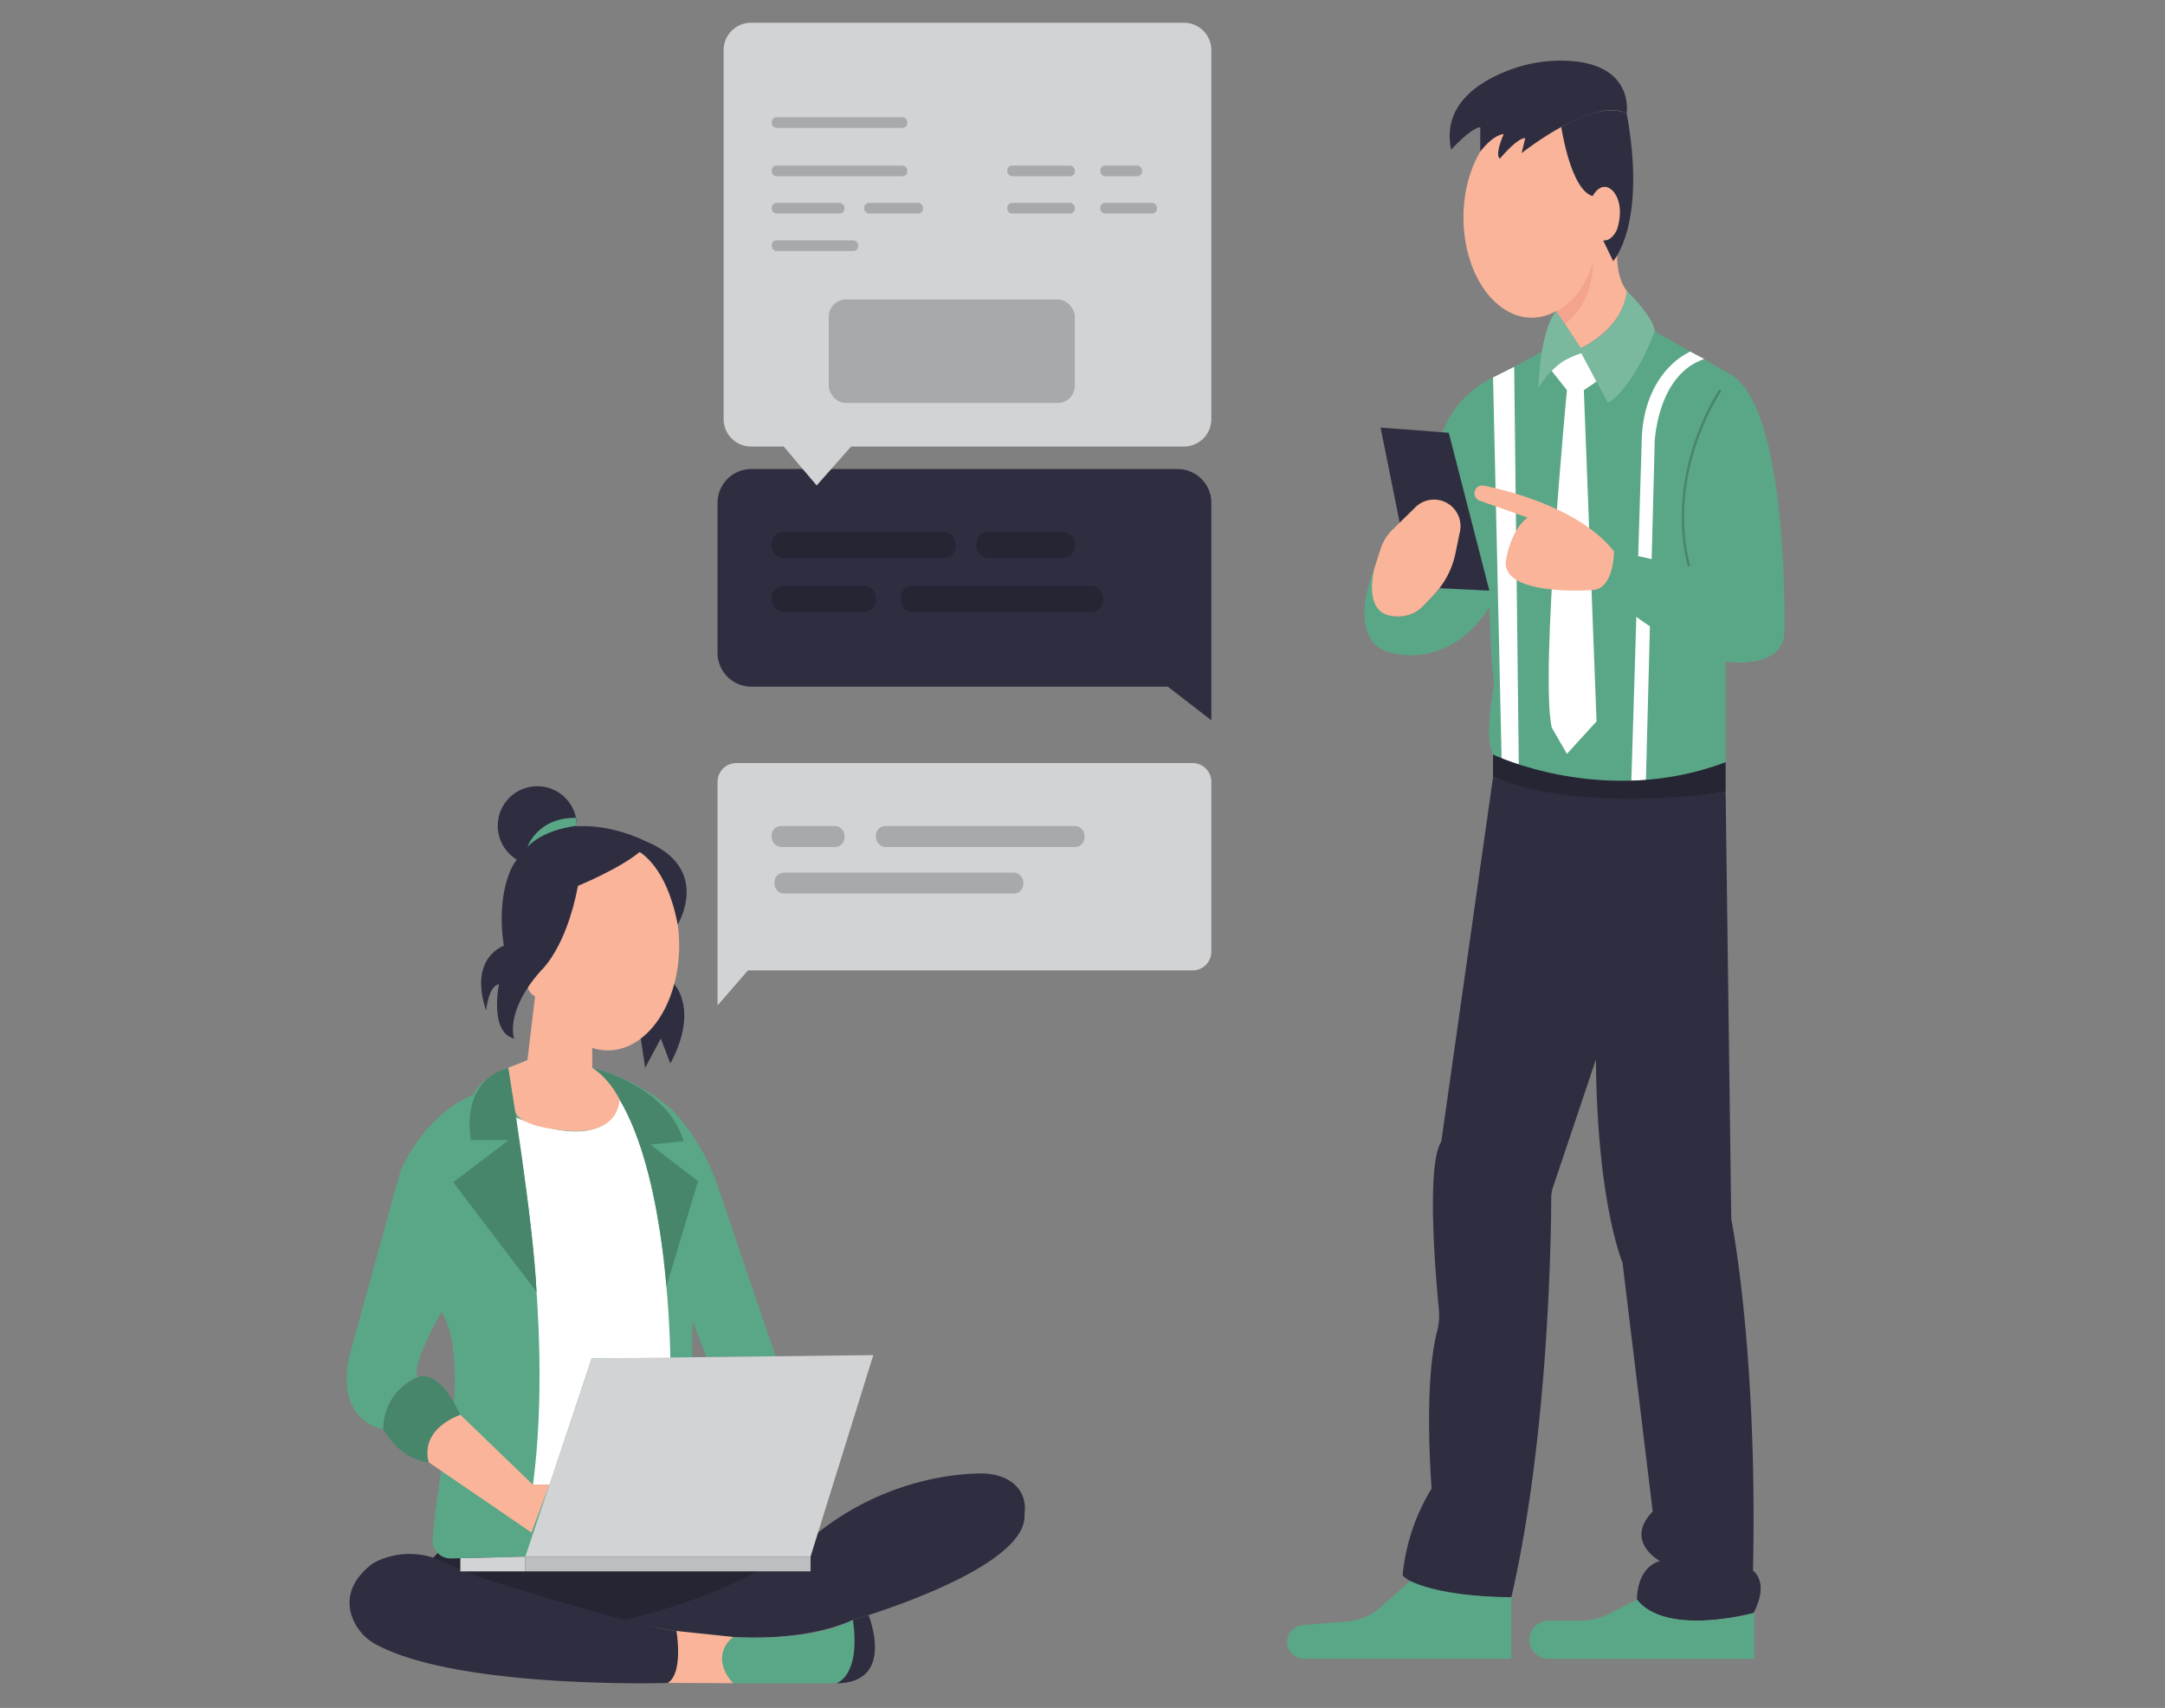 <svg id="b0a24f82-e0e9-4877-9558-21bbfcd0eed7" data-name="Layer 1" xmlns="http://www.w3.org/2000/svg" width="865.76" height="682.89" viewBox="0 0 865.76 682.89"><rect x="0" y="0" width="865.76" height="682.89" fill="#808080" stroke="none"/><polygon points="170.78 625.33 176.46 619.56 324.14 619.56 310.22 637.13 249.28 652.16 170.78 625.33" fill="#2f2e41"/><polygon points="170.78 625.33 176.46 619.56 324.14 619.56 310.22 637.13 249.28 652.16 170.78 625.33" opacity="0.2"/><path d="M400.16,590.35a23,23,0,0,0-7.64-1.21c-9.34,0-37.94,2-65.39,23.62-33.41,26.34-77.85,34.94-77.85,34.94s55.55,15.85,91.79,0c0,0,70.54-20.2,68.6-42.42C409.67,605.28,412,594.54,400.16,590.35Z" fill="#2f2e41"/><path d="M270.53,652.16s3.3,15.92-3.42,20.75c0,0-83.09,2.53-116.53-15.29a20.4,20.4,0,0,1-9.81-11.22c-2-5.68-1.74-13.5,8-21.07,0,0,12.83-8.63,29.38-.57a126.73,126.73,0,0,0,18.07,7.31C216.86,638.41,257.67,650.65,270.53,652.16Z" fill="#2f2e41"/><path d="M173,615.21c1.06-11.3,3.44-32.05,7.75-46.81,0,0,4.43-30.57-4.21-43.86,0,0-12.18,21.26-9.53,26.13,0,0-13.29,4.44-13.73,20.83,0,0-19-2.66-13.73-28.8l20.7-74.87s9.87-23,29.36-30.13c0,0-.44-6.2,21.26-13.73,0,0,33.23-2.66,58.48,20.38a84.44,84.44,0,0,1,18.17,31.45l22.66,66.47-27.67.33-5.62-14.52L276,620.67l-95.6,2.45A7.23,7.23,0,0,1,173,615.21Z" fill="#5aa787"/><path d="M576.35,456.48l20.71-145.79s31.81,13.74,93,5.91l2.25,170.8S702.93,540.06,701,628c0,0,6.75,4.35.23,16.91,0,0-35.5,9.67-46.61-5.31,0,0-.49-12.56,9.18-15.46,0,0-14.5-7.73-2.9-19.81l-12.08-99.52s-10.15-23.68-10.63-81.17L621,474.76a13.16,13.16,0,0,0-.68,4.07c0,13.89-1,95.06-15.94,159.78,0,0-34.3.49-43.48-8.69a81,81,0,0,1,11.6-34.79s-3.4-41.19,2.15-62.66a25.17,25.17,0,0,0,.74-8.77C574,509.16,570.34,465.69,576.35,456.48Z" fill="#2f2e41"/><path d="M620.48,121.51l11.59,17.71s16.85-7.4,18.57-22.86c0,0-3.93-3.92-4-14.24l-8-10.24S636.31,117.71,620.48,121.51Z" fill="#f9b499"/><path d="M574.74,181.09c0-.23.07-.46.11-.69a39.5,39.5,0,0,1,22.21-29.49c8.8-4.11,19.53-10.35,19.53-10.35,4.84-.19,10-.6,15.48-1.34a166.83,166.83,0,0,0,29.63-6.76l30.6,17.39h0C715.49,164,713.56,252.6,713.56,252.6c-.32,15.46-23.51,11.91-23.51,11.91v40.26c-38.65,16.75-89.54,0-89.54,0-8-1.93-4.41-23.58-3.23-29.66a9.2,9.2,0,0,0,.07-3.14c-1.39-9.53-1.68-29.36-1.68-29.36-17.08,26.74-40.58,18-40.58,18-17.39-5.48-5.47-33.5-5.47-33.5s-4.79,17.8,8,19.41a13.61,13.61,0,0,0,11.3-4.08l7.7-7.76,15.88,1.41" fill="#5aa787"/><path d="M674.26,141.48s-16.42,7.73-17.71,33.17l-4.19,137.54,5.83-.25,3.51-135.35s1-26.79,19.81-33.05l-5.7-3Z" fill="#fff"/><polygon points="597.06 150.91 600.51 304.77 607.36 306.71 605.5 146.68 597.06 150.91" fill="#fff"/><g opacity="0.2"><path d="M674.91,226.48c-9.61-38.11,12.41-70.47,12.63-70.79l.82.57c-.22.32-22,32.32-12.49,70Z"/></g><path d="M620.48,148.26,626.6,156s-10.79,112.57-6.12,134.79l6.12,10.63,11.84-13L633.36,156l5.08-3.46-6.05-11.35S624.55,143.33,620.48,148.26Z" fill="#fff"/><path d="M690.05,304.77V316.6s-55.86,9.18-93-5.91v-9S641.41,323.13,690.05,304.77Z" fill="#2f2e41"/><path d="M690.05,304.77V316.6s-55.86,9.18-93-5.91v-9S641.41,323.13,690.05,304.77Z" opacity="0.2"/><path d="M604.37,663.25V638.61s-25.72.33-40.47-6.47l-11.66,10.37a23.36,23.36,0,0,1-13.63,5.82L521,649.77a6.76,6.76,0,0,0-6.28,6.73h0a6.75,6.75,0,0,0,6.75,6.75Z" fill="#5aa787"/><path d="M654.62,639.58l-10.83,5.52A26.12,26.12,0,0,1,631.9,648H619.26a7.64,7.64,0,0,0-7.64,7.65h0a7.64,7.64,0,0,0,7.64,7.64h82.22V644.89S666.69,654.56,654.62,639.58Z" fill="#5aa787"/><polygon points="559.73 208.97 552.08 170.96 579.35 173.03 595.57 236.13 565.22 234.72 559.73 208.97" fill="#2f2e41"/><path d="M205.6,446.56s16.39,80.19,7.53,147.09h6.64l16.84-50.51h31.45s-.44-71.32-20.37-103.66C247.69,439.48,246.8,463,205.6,446.56Z" fill="#fff"/><path d="M279.14,472.26l-12.65,42.07s-4.18-68.92-29.66-87.39c0,0,29.91,6.78,36.55,29.37l-13.29,1.33Z" fill="#5aa787"/><path d="M214.56,516.56,181.23,472.7l22.15-16.83H188.32s-5.07-23.31,15-28.93C203.28,426.94,213.4,488.65,214.56,516.56Z" fill="#5aa787"/><path d="M279.14,472.26l-12.65,42.07s-4.18-68.92-29.66-87.39c0,0,29.91,6.78,36.55,29.37l-13.29,1.33Z" opacity="0.2"/><path d="M214.56,516.56,181.23,472.7l22.15-16.83H188.32s-5.07-23.31,15-28.93C203.28,426.94,213.4,488.65,214.56,516.56Z" opacity="0.2"/><ellipse cx="243.08" cy="378.12" rx="28.52" ry="41.87" fill="#f9b499"/><circle cx="216.34" cy="393.51" r="5.43" fill="#f9b499"/><path d="M236.83,416.88v10.06s6.35,3.66,10.86,12.54c0,0,.88,16.52-25.92,12,0,0-14.89-1.46-15.83-7.58l-2.66-17,7.63-3,3.65-30.46Z" fill="#f9b499"/><path d="M212.53,612.76l-41.1-28.1s-5-12.21,12.65-19l29,27.95h6.64Z" fill="#f9b499"/><polygon points="349.23 541.81 236.61 543.14 210.08 622.36 324.14 622.36 349.23 541.81" fill="#d1d3d4"/><rect x="210.08" y="622.36" width="114.06" height="5.92" fill="#bcbec0"/><polygon points="184.08 623.03 184.08 628.29 210.08 628.29 210.08 622.36 184.08 623.03" fill="#d1d3d4"/><path d="M293.24,673s-9.66-10.77,0-18.49l-22.71-2.39s2.82,16.89-3.42,20.75Z" fill="#f9b499"/><path d="M341.07,647.7s3.86,21.11-6.76,25.34H293.24s-10.15-9.8,0-18.49C293.24,654.55,324.16,656.78,341.07,647.7Z" fill="#5aa787"/><path d="M347.32,645.77s11.14,27.27-13,27.27c0,0,10-2.43,6.76-25.34Z" fill="#2f2e41"/><path d="M205.6,415.28s-4-10.67,10.74-27.2c0,0,10-8.74,14.79-33.89,0,0,16.42-6.72,24.68-13.54,0,0,10.65,5.34,15.21,29,0,0,13.82-22.55-13-33.36,0,0-35.72-18.59-52.9,9.75,0,0-6.86,11.09-3.64,32.12,0,0-14.18,4.6-7.09,25.86,0,0,1-10,5.15-10.47C199.51,393.51,195.58,412.73,205.6,415.28Z" fill="#2f2e41"/><circle cx="214.85" cy="330.17" r="15.82" fill="#2f2e41"/><path d="M230.36,327c-15.51-.18-19.45,11.67-19.45,11.67s5.19-6.62,19.76-8.51Z" fill="#5aa787"/><path d="M269.62,393.51s10,10.14-1.56,31.72l-3.81-10L258,426.94l-1.76-11.66S265.61,409.13,269.62,393.51Z" fill="#2f2e41"/><path d="M476.9,305.1H294.44a7.5,7.5,0,0,0-7.5,7.5V402l12.17-14H476.9a7.5,7.5,0,0,0,7.5-7.5v-68A7.5,7.5,0,0,0,476.9,305.1Z" fill="#d1d3d4"/><rect x="309.71" y="348.9" width="99.48" height="8.37" rx="3.71" opacity="0.2"/><rect x="350.29" y="330.26" width="83.38" height="8.37" rx="3.71" opacity="0.2"/><rect x="308.6" y="330.26" width="29.08" height="8.37" rx="3.71" opacity="0.2"/><path d="M470.9,187.54H300.44a13.49,13.49,0,0,0-13.5,13.5v60a13.5,13.5,0,0,0,13.5,13.5H467L484.4,288V201A13.49,13.49,0,0,0,470.9,187.54Z" fill="#2f2e41"/><rect x="308.6" y="212.66" width="73.53" height="10.47" rx="4.64" opacity="0.2"/><rect x="360.14" y="234.24" width="80.94" height="10.47" rx="4.64" opacity="0.2"/><rect x="390.41" y="212.66" width="39.39" height="10.47" rx="4.64" opacity="0.2"/><rect x="308.6" y="234.24" width="41.69" height="10.47" rx="4.64" opacity="0.2"/><path d="M473.47,9.1H300.3A10.94,10.94,0,0,0,289.37,20V167.59a10.93,10.93,0,0,0,10.93,10.93h13.08l13.2,15.59,13.8-15.59H473.47a10.93,10.93,0,0,0,10.93-10.93V20A10.93,10.93,0,0,0,473.47,9.1Z" fill="#d1d3d4"/><rect x="331.41" y="119.74" width="98.4" height="41.39" rx="6.86" opacity="0.2"/><rect x="308.6" y="46.88" width="54.21" height="4.25" rx="1.89" opacity="0.2"/><rect x="308.6" y="66.21" width="54.21" height="4.25" rx="1.89" opacity="0.2"/><rect x="308.6" y="81.13" width="29.08" height="4.25" rx="1.89" opacity="0.2"/><rect x="402.81" y="66.21" width="26.99" height="4.25" rx="1.89" opacity="0.2"/><rect x="402.81" y="81.13" width="26.99" height="4.25" rx="1.89" opacity="0.2"/><rect x="440.01" y="81.13" width="22.64" height="4.25" rx="1.89" opacity="0.2"/><rect x="440.01" y="66.21" width="16.68" height="4.25" rx="1.89" opacity="0.2"/><rect x="345.59" y="81.13" width="23.5" height="4.25" rx="1.89" opacity="0.2"/><rect x="308.6" y="96.12" width="34.58" height="4.25" rx="1.89" opacity="0.2"/><path d="M640.12,234.72s20.92,21,46.54,28.84a29,29,0,0,0,8.11,1.29c6.11.1,16.23-1,18.4-9.29h0a20,20,0,0,0-11.48-18.81c-10-4.68-27.38-10.93-56.2-16.28" fill="#5aa787"/><path d="M610.89,206.94l-19.14-6.73a3.13,3.13,0,0,1-2-3.87h0a3.12,3.12,0,0,1,3.6-2.17c9.15,1.84,38.39,8.9,52.1,26.3,0,0,0,15.46-9,15.46,0,0-35.73,2.66-34.29-11.6C602.21,224.33,603.71,212.26,610.89,206.94Z" fill="#f9b499"/><path d="M615.17,155s.54-22.78,7.16-30.66l9.74,14.87s16.52-6.76,18.57-22.86c0,0,11.06,11,11.06,16.1,0,0-7.73,21.58-18.68,28.67l-10.63-20S623.4,142.12,615.17,155Z" fill="#5aa787"/><path d="M615.17,155s.54-22.78,7.16-30.66l9.74,14.87s16.52-6.76,18.57-22.86c0,0,11.06,11,11.06,16.1,0,0-7.73,21.58-18.68,28.67l-10.63-20S623.4,142.12,615.17,155Z" fill="#fff" opacity="0.2"/><path d="M556.76,211.88a18.61,18.61,0,0,0-4.7,7.64l-2.44,7.63s-4.51,16.33,5.71,18.9c0,0,7.74,2.31,13.62-3.62l4.4-4.62A33.88,33.88,0,0,0,582,221.32l1.82-8.81a10.6,10.6,0,0,0-4.13-10.72h0a10.61,10.61,0,0,0-13.67,1Z" fill="#f9b499"/><path d="M167.05,550.67s7.89-4.64,17,15c0,0-16.16,5.23-12.65,19,0,0-10.23,0-18.11-13.16A22.21,22.21,0,0,1,167.05,550.67Z" fill="#5aa787"/><path d="M167.05,550.67s7.89-4.64,17,15c0,0-16.16,5.23-12.65,19,0,0-10.23,0-18.11-13.16A22.21,22.21,0,0,1,167.05,550.67Z" opacity="0.2"/><path d="M625.84,129.5l-3.51-5.15s10.09-3.68,14.78-19.95C637.11,104.4,637.77,120.46,625.84,129.5Z" fill="#f4a48e"/><ellipse cx="612.53" cy="86.95" rx="27.31" ry="40.07" fill="#f9b499"/><ellipse cx="641.63" cy="85.38" rx="6.27" ry="10.74" fill="#f9b499"/><path d="M580.3,59.86s7.61-8.5,11.64-9v9.74s4.92-6.61,9.4-7c0,0-3.73,8.16-1.56,9.85,0,0,7-8.45,10.15-8.21l-1.45,6s28.5-22.71,42-15.94c0,0,3.32-19.74-23.72-21a58.08,58.08,0,0,0-21.37,3.06C593.68,31.4,576.28,40.65,580.3,59.86Z" fill="#2f2e41"/><path d="M624.34,50.82s3.73,25.11,12.53,27.57c0,0,3.46-6.69,8.07-2.12,0,0,5.1,4.6,1.71,15.52,0,0-2.06,4.88-5.56,4.33l4,8.28S658.64,90,650.51,45.34C650.51,45.34,642.06,40.35,624.34,50.82Z" fill="#2f2e41"/></svg>